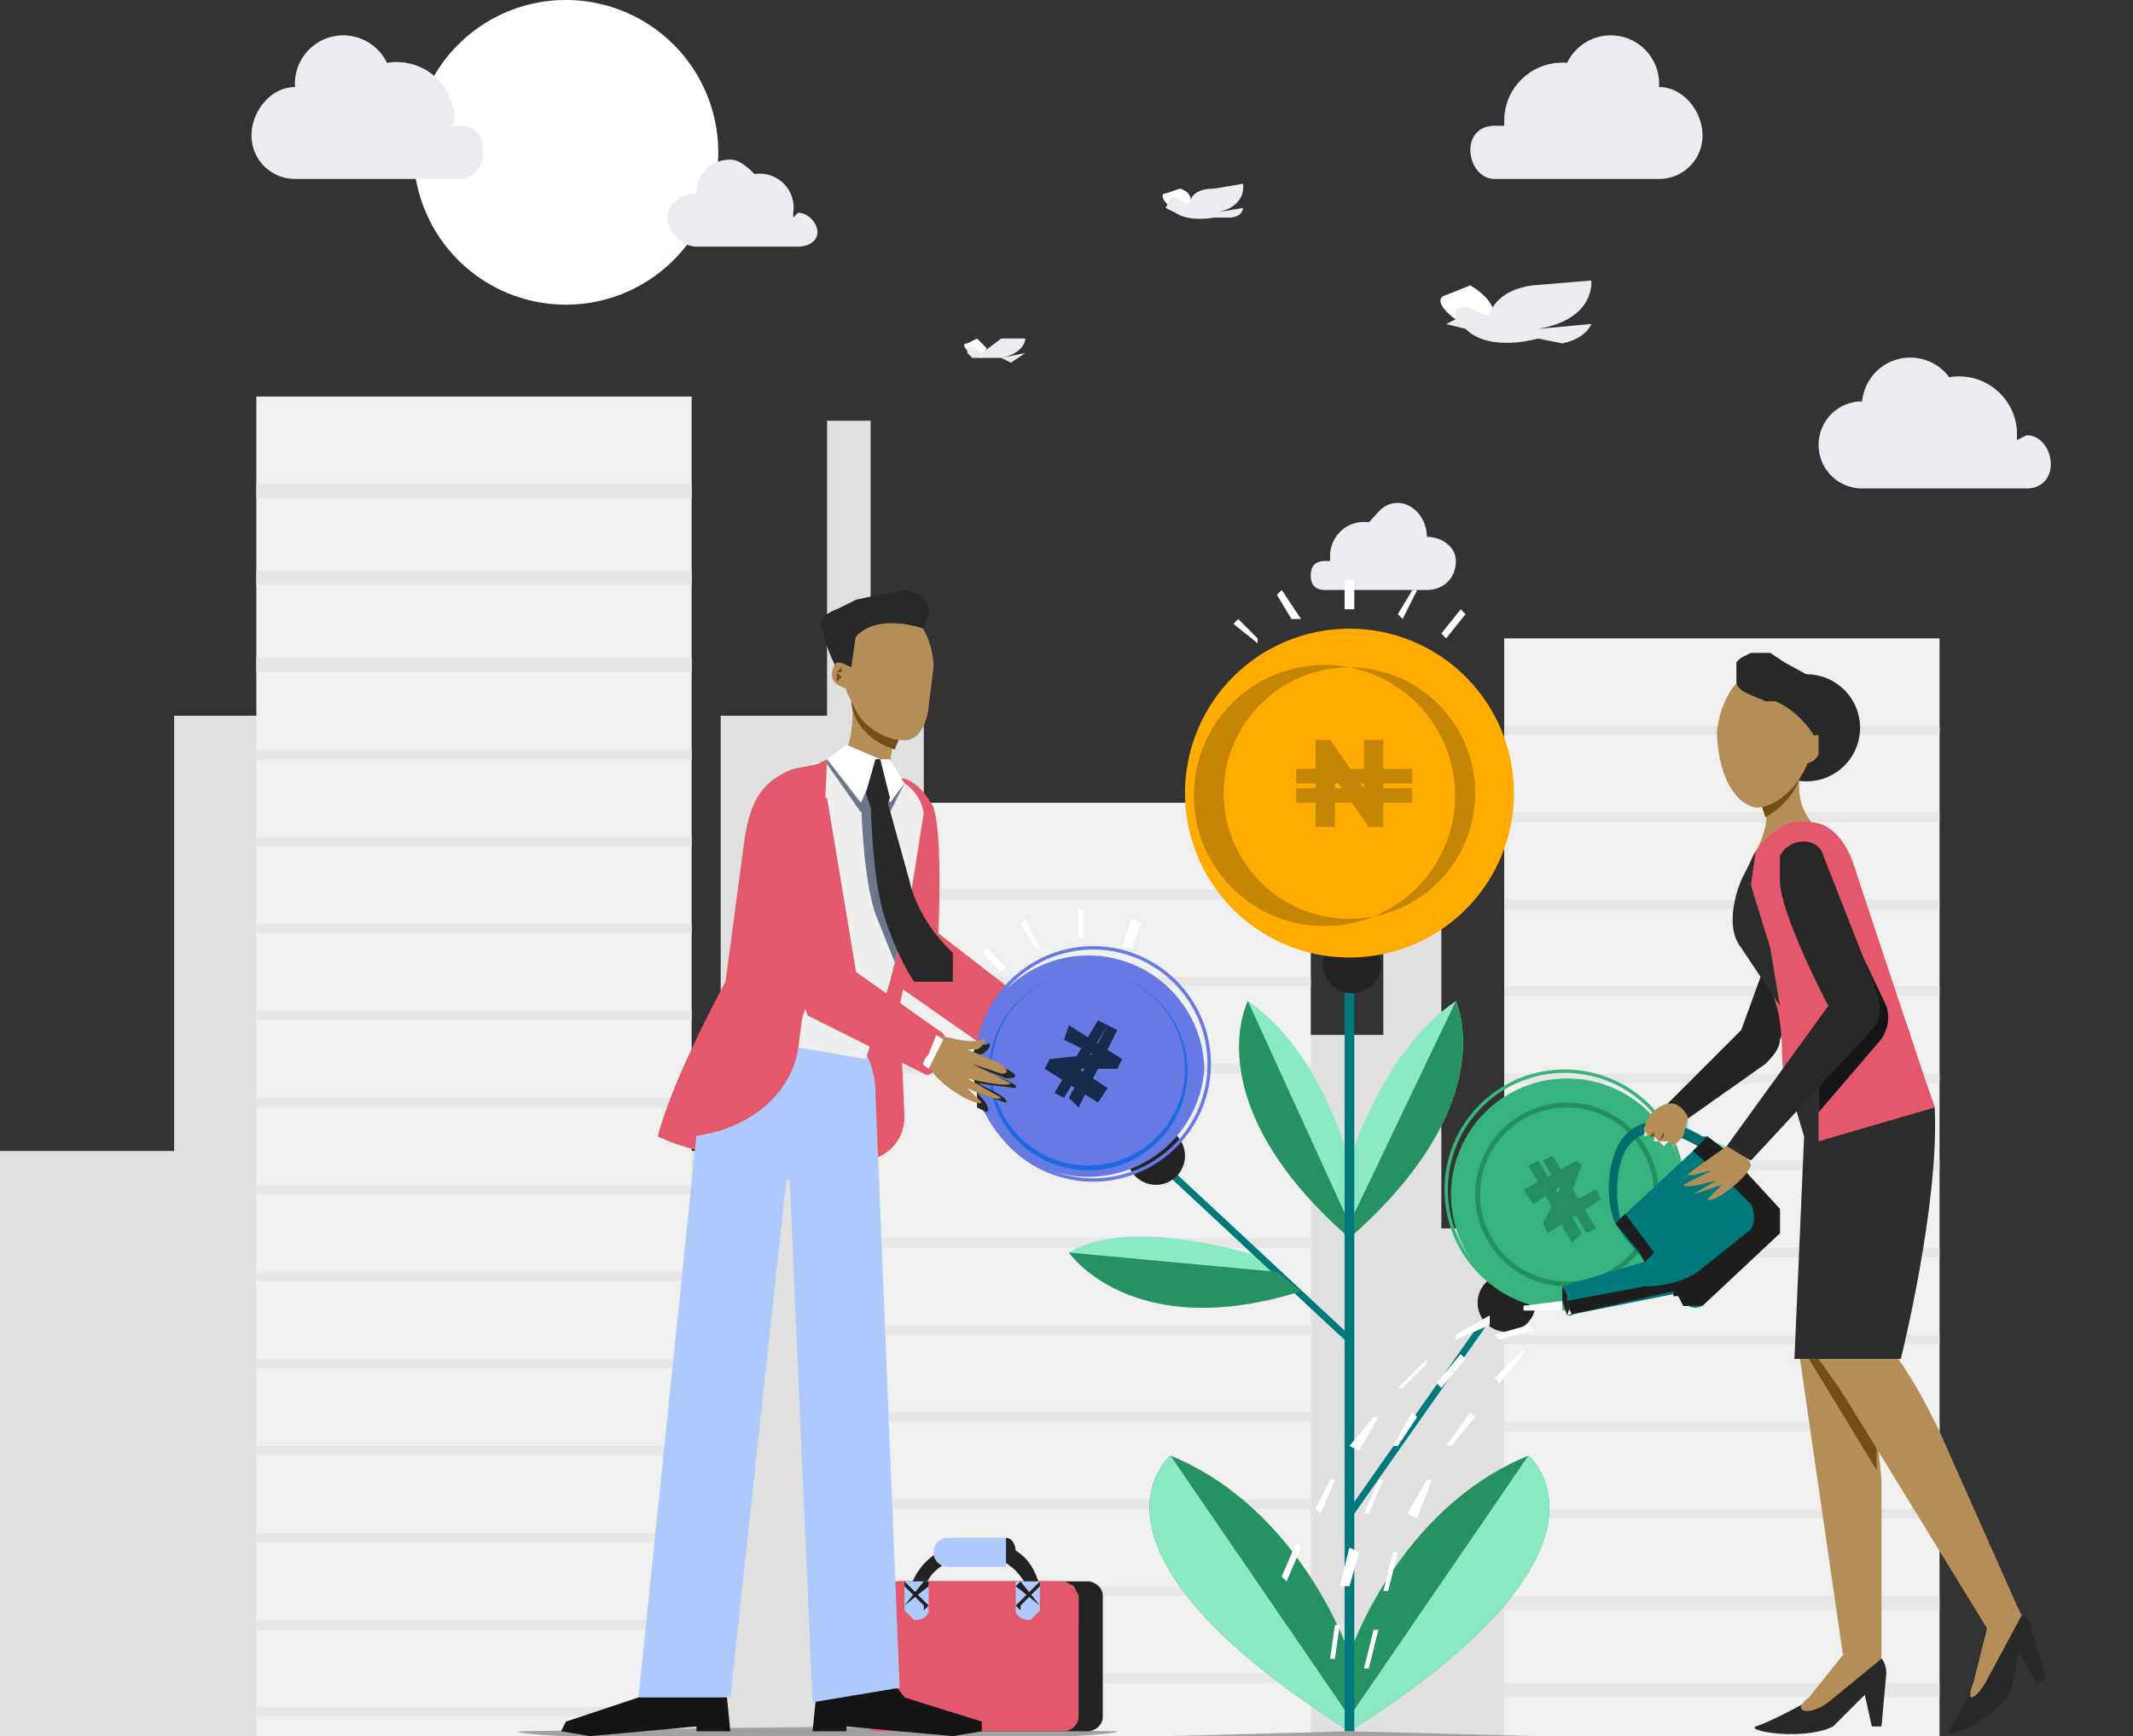 <svg xmlns="http://www.w3.org/2000/svg" fill="none" viewBox="0 0 441 359">
  <rect x="0" y="0" width="441" height="359" fill="#333333" stroke="none"/>
  <defs/>
  <path fill="#E0E0E0" d="M386 360V254h-88v-93h-12v53h-34v-14h-61v-51h-11V87h-9v61h-22v90h-40v-90H36v90H0v122h386z"/>
  <path fill="#F0F0F0" d="M143 82H53v278h90V82z"/>
  <path fill="#E6E6E6" d="M143 100H53v3h90v-3zM143 118H53v3h90v-3zM143 136H53v3h90v-3zM143 155H53v2h90v-2zM143 173H53v2h90v-2zM143 191H53v2h90v-2zM143 209H53v2h90v-2zM143 227H53v2h90v-2zM143 245H53v2h90v-2zM143 263H53v2h90v-2zM143 281H53v2h90v-2zM143 299H53v2h90v-2zM143 317H53v2h90v-2zM143 335H53v2h90v-2zM143 353H53v2h90v-2zM271 238h-90v2h90v-2z"/>
  <path fill="#F0F0F0" d="M271 166h-90v194h90V166z"/>
  <path fill="#E6E6E6" d="M271 184h-90v2h90v-2zM271 202h-90v2h90v-2zM271 220h-90v2h90v-2zM271 256h-90v2h90v-2zM271 274h-90v2h90v-2zM271 292h-90v2h90v-2zM271 310h-90v2h90v-2zM271 328h-90v2h90v-2zM271 346h-90v2h90v-2z"/>
  <path fill="#F0F0F0" d="M401 132h-90v228h90V132z"/>
  <path fill="#E6E6E6" d="M401 150h-90v2h90v-2zM401 168h-90v2h90v-2zM401 186h-90v2h90v-2zM401 204h-90v2h90v-2zM401 222h-90v2h90v-2zM401 240h-90v2h90v-2zM401 258h-90v2h90v-2zM401 276h-90v2h90v-2zM401 294h-90v2h90v-2zM401 312h-90v2h90v-2zM401 330h-90v3h90v-3zM401 348h-90v3h90v-3z"/>
  <path fill="#fff" d="M117 63a31 31 0 100-63 31 31 0 000 63z"/>
  <path fill="#EBECF0" d="M100 31c0-3-2-5-5-5h-2l1-1a12 12 0 00-14-12 10 10 0 00-19 5c-5 0-9 5-9 10s4 9 9 9h34c3 0 5-3 5-6zM424 96c0-3-2-6-5-6l-2 1v-2a12 12 0 00-14-11 10 10 0 00-18 5c-5 0-9 4-9 9s4 9 9 9h34c3 0 5-2 5-5zM304 31c0-3 2-5 5-5h2v-1a12 12 0 0113-12 10 10 0 0119 5c5 0 9 5 9 10s-4 9-9 9h-34c-3 0-5-3-5-6zM169 48c0-2-2-4-4-4l-1 1v-1a7 7 0 00-8-8c-1-1-3-3-5-3-4 0-7 3-7 7-3 0-6 2-6 5s3 6 6 6h21c2 0 4-1 4-3zM271 119c0-2 1-3 3-3h1v-1a7 7 0 018-7c2-2 3-4 6-4s6 3 6 7c3 0 6 2 6 5 0 4-3 6-6 6h-21c-2 0-3-1-3-3z"/>
  <path fill="#fff" d="M309 65s0-3-5-6l-5 2c-4 1 3 7 7 7s3-3 3-3z"/>
  <path fill="#EBECF0" d="M308 65s1-5 9-6l12-1s1 8-11 10l11-1s-1 3-6 4l-5-1s-10 3-15-2l-4-1 2-1v-2c3-2 5 2 7 1z"/>
  <path fill="#fff" d="M246 42s1-2-2-3l-3 1c-2 0 1 4 4 4 2 0 1-2 1-2z"/>
  <path fill="#EBECF0" d="M246 42s0-3 5-3l6-1s1 5-6 6l6-1s0 2-3 2h-3s-5 1-8-1l-2-1 1-2c2-1 3 2 4 1z"/>
  <path fill="#fff" d="M204 72l-2-2-2 1c-2 0 1 3 3 3l1-2z"/>
  <path fill="#EBECF0" d="M203 73l4-3h5s0 3-5 4l5-1-3 2-2-1h-6l-1-1v-1c2-1 2 1 3 1z"/>
  <path fill="#8FD6E2" fill-rule="evenodd" d="M354 236l3 1 1 1-7 1c0-1 0-3 3-3zM349 231v3l-2 2 2-5z" clip-rule="evenodd"/>
  <path fill="#8FD6E2" fill-rule="evenodd" d="M349 234l-1-2-2 4 3-2z" clip-rule="evenodd"/>
  <path fill="#fff" fill-rule="evenodd" d="M359 235l-2 2 4 5 3-4-5-3z" clip-rule="evenodd"/>
  <mask id="a" width="124" height="4" x="107" y="356" maskUnits="userSpaceOnUse">
    <path fill="#fff" fill-rule="evenodd" d="M107 357h124v3H107v-3z" clip-rule="evenodd"/>
  </mask>
  <g mask="url(#a)">
    <path fill="#8E8E8F" fill-opacity=".8" fill-rule="evenodd" d="M231 358c0 1-28 2-62 2s-62-1-62-2l62-1 62 1z" clip-rule="evenodd"/>
  </g>
  <path fill="#8E8E8F" fill-opacity=".8" fill-rule="evenodd" d="M441 358z" clip-rule="evenodd"/>
  <path fill="#232323" fill-rule="evenodd" d="M225 358h-39c-1 0-2-1-2-3v-25c0-2 1-3 2-3h39c1 0 3 1 3 3v25c0 2-2 3-3 3z" clip-rule="evenodd"/>
  <path fill="#E3596B" fill-rule="evenodd" d="M223 330v25c0 2-2 3-3 3h-39c-1 0-2-1-2-3v-25-2l2-1h39l2 1 1 2z" clip-rule="evenodd"/>
  <path fill="#E3596B" fill-rule="evenodd" d="M223 330v6c0 2-2 4-5 4h-35c-2 0-4-2-4-4v-6-2l2-1h39l2 1 1 2z" clip-rule="evenodd"/>
  <path fill="#232323" fill-rule="evenodd" d="M210 321l-1 3-2-3 1-3c1 0 2 1 2 3z" clip-rule="evenodd"/>
  <path fill="#232323" fill-rule="evenodd" d="M213 329c-3-5-5-7-11-7-10 0-11 7-11 7h-3s2-10 14-10c7 0 11 2 13 9l-2 1z" clip-rule="evenodd"/>
  <path fill="#AECAFC" fill-rule="evenodd" d="M208 324h-12a3 3 0 010-6h12v6zM189 335l-2-2v-6h5v6c0 1-1 2-3 2z" clip-rule="evenodd"/>
  <path fill="#212121" fill-rule="evenodd" d="M191 333v-1l-4-4v-1l5 5-1 1z" clip-rule="evenodd"/>
  <path fill="#212121" fill-rule="evenodd" d="M187 333v-1l4-5h1v1l-5 4v1z" clip-rule="evenodd"/>
  <path fill="#AECAFC" fill-rule="evenodd" d="M213 335c-2 0-3-1-3-2v-6h5v6l-2 2z" clip-rule="evenodd"/>
  <path fill="#212121" fill-rule="evenodd" d="M215 333v-1l-5-4 1-1 4 5v1z" clip-rule="evenodd"/>
  <path fill="#212121" fill-rule="evenodd" d="M211 333l-1-1 5-5v1l-4 4v1z" clip-rule="evenodd"/>
  <path fill="#E3596B" fill-rule="evenodd" d="M195 219c-1 2-3 4-4 3s-2-3-1-5c1-3 3-4 4-4 2 1 2 3 1 6z" clip-rule="evenodd"/>
  <path fill="#8E8E8F" fill-opacity=".8" fill-rule="evenodd" d="M318 359l-39 1-38-1 38-1 39 1z" clip-rule="evenodd"/>
  <path fill="#8BEAC5" fill-rule="evenodd" d="M269 267c-35 11-48-8-48-8 13-8 40 1 40 1l8 7z" clip-rule="evenodd"/>
  <path fill="#269264" fill-rule="evenodd" d="M279 342v16c60-38 37-57 37-57-27 11-37 41-37 41z" clip-rule="evenodd"/>
  <path fill="#8BEAC5" fill-rule="evenodd" d="M279 355v3c60-38 37-57 37-57l-37 54z" clip-rule="evenodd"/>
  <path fill="#269264" fill-rule="evenodd" d="M279 342v16c-60-38-37-57-37-57 27 11 37 41 37 41z" clip-rule="evenodd"/>
  <path fill="#8BEAC5" fill-rule="evenodd" d="M279 355v3c-60-38-37-57-37-57l37 54z" clip-rule="evenodd"/>
  <path fill="#00797D" fill-rule="evenodd" d="M280 313l-1-1 33-47 1 1-33 47zM279 278l-44-41 1-1 44 41-1 1z" clip-rule="evenodd"/>
  <path fill="#8BEAC5" fill-rule="evenodd" d="M279 240v16c-32-28-21-49-21-49 15 10 21 33 21 33z" clip-rule="evenodd"/>
  <path fill="#269264" fill-rule="evenodd" d="M279 253v3c-32-28-21-49-21-49l21 46z" clip-rule="evenodd"/>
  <path fill="#8BEAC5" fill-rule="evenodd" d="M279 240v16c32-28 22-49 22-49-15 10-22 33-22 33z" clip-rule="evenodd"/>
  <path fill="#269264" fill-rule="evenodd" d="M279 253v3c32-28 22-49 22-49l-22 46z" clip-rule="evenodd"/>
  <path fill="#00797D" fill-rule="evenodd" d="M278 358h2V196h-2v162z" clip-rule="evenodd"/>
  <path fill="#232323" fill-rule="evenodd" d="M285 197a6 6 0 11-11 0 6 6 0 0111 0zM245 239a6 6 0 11-12 0 6 6 0 0112 0zM317 267a6 6 0 11-11 0 6 6 0 0111 0z" clip-rule="evenodd"/>
  <path stroke="#36B37E" stroke-width=".7" d="M348 246a24 24 0 11-49 0 24 24 0 0149 0"/>
  <path fill="#E3596B" fill-rule="evenodd" d="M178 177l5 25 20 14 13-6-22-17s1-20-1-26c-1-2-2-4-7-1l-8 11z" clip-rule="evenodd"/>
  <path stroke="#677AE3" stroke-width=".7" d="M250 220a24 24 0 11-48 0 24 24 0 0148 0"/>
  <path fill="#36B37E" fill-rule="evenodd" d="M348 247a24 24 0 11-48 0 24 24 0 0148 0z" clip-rule="evenodd"/>
  <path fill="#278E62" fill-rule="evenodd" d="M324 229a18 18 0 100 36 18 18 0 000-36zm0 37a19 19 0 110-38 19 19 0 010 38z" clip-rule="evenodd"/>
  <path fill="#269264" fill-rule="evenodd" d="M269 267c-35 11-48-8-48-8l43 4 5 4z" clip-rule="evenodd"/>
  <path fill="#E3596B" fill-rule="evenodd" d="M136 235s10 5 18 3c7-2 6-9 6-9l-7-3-17 9z" clip-rule="evenodd"/>
  <path fill="#161414" fill-rule="evenodd" d="M132 351l-15 5-1 2 6 1 22-2v1h7l-1-10-15-1-3 4zM187 351l16 5v2l-6 1-22-2v1h-7l1-10 15-1 3 4z" clip-rule="evenodd"/>
  <path fill="#E3596B" fill-rule="evenodd" d="M186 208l1 23c0 5-4 9-9 9h-17l13-67c1-4 2-7 5-9 5-4 13 5 14 11l-7 33z" clip-rule="evenodd"/>
  <path fill="#AECAFC" fill-rule="evenodd" d="M181 226l5 123-18 3-5-114 18-12z" clip-rule="evenodd"/>
  <path fill="#E3596B" fill-rule="evenodd" d="M185 161h2c3 1 5 4 6 6v9l-2 9-11-12 5-12z" clip-rule="evenodd"/>
  <path fill="#AECAFC" fill-rule="evenodd" d="M181 226a18 18 0 11-36 0 18 18 0 0136 0z" clip-rule="evenodd"/>
  <path fill="#FFAB00" fill-rule="evenodd" d="M313 164a34 34 0 11-68 0 34 34 0 0168 0z" clip-rule="evenodd"/>
  <path fill="#C48504" fill-rule="evenodd" d="M279 138a26 26 0 100 52 26 26 0 000-52zm0 53a27 27 0 110-53 27 27 0 010 53z" clip-rule="evenodd"/>
  <path fill="#fff" fill-rule="evenodd" d="M267 128l-3-5 1-1 4 6h-2zM260 133l-5-4 1-1 4 4v1zM207 201l-4-4 1-1 4 4-1 1zM214 196l-3-5 1-1 3 6h-1zM223 194v-6h1v6h-1zM234 196h-2l2-6 2 1-2 5zM278 126v-6h2v6h-2zM290 128l-1-1 3-5h1l-3 6zM299 132l-1-1 4-5 1 1-4 5z" clip-rule="evenodd"/>
  <path fill="#282828" fill-rule="evenodd" d="M192 136c-2 6-7 9-12 8-7-2-9-10-10-14-1-1 0-3 3-4l5-2c2-1 5-1 7 1s8 7 7 11z" clip-rule="evenodd"/>
  <path fill="#B48E56" fill-rule="evenodd" d="M176 143s2 14-5 16l14 4s-3-8 2-12c0 0-10-6-11-8z" clip-rule="evenodd"/>
  <path fill="#734E17" fill-rule="evenodd" d="M176 145s0 7 9 10l2-5-11-5z" clip-rule="evenodd"/>
  <path fill="#B48E56" fill-rule="evenodd" d="M193 138l-1 8c0 1-1 8-6 7-2 0-7-2-9-6l-2-4s-1-16 8-18c5-1 10 6 10 13z" clip-rule="evenodd"/>
  <path fill="#B48E56" fill-rule="evenodd" d="M177 140l1 4-4-2c-3-1-2-4-1-5 2 0 3 1 4 3z" clip-rule="evenodd"/>
  <path fill="#282828" fill-rule="evenodd" d="M175 131l-3-1c-1-1-1-3 1-4l4-2 10-2c2 0 6 2 5 5l-1 3s-11-4-15 3l-1-2z" clip-rule="evenodd"/>
  <path fill="#734E17" fill-rule="evenodd" d="M173 141v-2l1-1v1h-1l1 1-1 1zM174 141h1l-1-1 1 1h-1z" clip-rule="evenodd"/>
  <path fill="#282828" fill-rule="evenodd" d="M177 131l-1 7-2-1 3-6z" clip-rule="evenodd"/>
  <path fill="#EFEFEF" fill-rule="evenodd" d="M188 187l-3 12-1 4-5 16-29-5 5-45c1-8 16-12 16-12l12 3c3 1 7 3 8 8l-3 19z" clip-rule="evenodd"/>
  <path fill="#AECAFC" fill-rule="evenodd" d="M145 225l-13 126h19l12-111-18-15z" clip-rule="evenodd"/>
  <path fill="#6B778C" fill-rule="evenodd" d="M188 187l-3 12-4-10c-3-9-3-26-3-26h3a938 938 0 007 24z" clip-rule="evenodd"/>
  <path fill="#677AE3" fill-rule="evenodd" d="M249 221a24 24 0 01-47 5 25 25 0 011-14 24 24 0 0146 9z" clip-rule="evenodd"/>
  <path fill="#1D6AE5" fill-rule="evenodd" d="M225 201a20 20 0 100 40 20 20 0 000-40zm0 41a20 20 0 110-41 20 20 0 010 41z" clip-rule="evenodd"/>
  <path fill="#262626" fill-rule="evenodd" d="M204 230l-2-1v-3c1 1 3 3 2 4zM203 218h-2l1-2h2c1-1 1 1-1 2zM210 225l-8-1s7 3 6 4l-6-2a25 25 0 01-1-8l7 3c2 1 3 2 0 2l-5-2c1 1 8 3 7 4z" clip-rule="evenodd"/>
  <path fill="#fff" fill-rule="evenodd" d="M315 271v-1l8-1v2h-8zm-14 6v-1l7-4v2l-7 3zm-11 10h-1l6-6v1l-5 5zm-9 13l-2-1 5-6h1l-4 7zm-8 13l-1-1 3-6h1l-3 7zm-7 14l-1-1 3-7 1 1-3 7zM310 277l-1-1 7-2 1 1-7 2zm-12 10l-1-1 5-6 1 1-5 6zm-9 12h-1l4-7 1 1-4 6zm-6 14h-1l3-7h1l-3 7zm-4 15h-2l2-8 2 1-2 7zm-3 15h-1l1-7h1l-1 7zM310 286l-1-1 6-6v1l-5 6zm-10 13h-1l5-7 1 1-5 6zm-7 15l-2-1 4-7h1l-3 8zm-6 15h-1l2-8h1l-2 8zm-4 16h-1l2-8h1l-2 8z" clip-rule="evenodd"/>
  <path fill="#6B778C" fill-rule="evenodd" d="M171 157v1l7 10 1-2-1-7-7-2z" clip-rule="evenodd"/>
  <path fill="#fff" fill-rule="evenodd" d="M175 154l7 3-4 9-7-9 4-3z" clip-rule="evenodd"/>
  <path fill="#6B778C" fill-rule="evenodd" d="M187 162l-3 6-2-2 2-3 3-1z" clip-rule="evenodd"/>
  <path fill="#282828" fill-rule="evenodd" d="M183 164l5 18c2 9 9 15 9 15v6h-8s-3-4-6-13-3-26-3-26h3z" clip-rule="evenodd"/>
  <path fill="#fff" fill-rule="evenodd" d="M184 157h-3l3 9 3-4-3-5z" clip-rule="evenodd"/>
  <path fill="#282828" fill-rule="evenodd" d="M181 157l-2 7 1 3h3l1-2-2-8h-1z" clip-rule="evenodd"/>
  <path fill="#B48E56" fill-rule="evenodd" d="M193 214c2 0 7 2 10 1 1-1 1 1-1 2h-2l7 3c1 1 2 2 0 2l-6-2 8 4c-1 1-9-1-9-1l7 4c-1 1-7-2-7-2l3 3c-1 1-10-4-11-8-1-2-1-5 1-6z" clip-rule="evenodd"/>
  <path fill="#fff" fill-rule="evenodd" d="M192 213l3 2-3 6-4-3 4-5z" clip-rule="evenodd"/>
  <path fill="#E3596B" fill-rule="evenodd" d="M171 157l-1 22-5 38c-2 12-15 19-27 18h-2c3-12 14-32 14-32l4-30c1-5 2-11 10-14l5-1 2-1z" clip-rule="evenodd"/>
  <path fill="#E3596B" fill-rule="evenodd" d="M159 175l8 32-2 6s-7-8-7-25l1-13z" clip-rule="evenodd"/>
  <path fill="#E3596B" fill-rule="evenodd" d="M157 184l10 26 24 12s-1-2 1-4l2-5-17-12-6-36s-4 0-9 3-7 10-5 16z" clip-rule="evenodd"/>
  <path fill="#B48E56" fill-rule="evenodd" d="M389 341v-35l-3-30-14 4 9 62 8-1z" clip-rule="evenodd"/>
  <path fill="#282828" fill-rule="evenodd" d="M390 346c-1 2-3 4-5 4-2-1-3-3-3-5 1-2 3-4 5-3 2 0 3 2 3 4z" clip-rule="evenodd"/>
  <path fill="#282828" fill-rule="evenodd" d="M382 347s-13 8-19 10c-2 1 10 3 16 0l7-7 3-7-7 4z" clip-rule="evenodd"/>
  <path fill="#282828" fill-rule="evenodd" d="M390 346l-1 11h-2l-2-9 5-2z" clip-rule="evenodd"/>
  <path fill="#B48E56" fill-rule="evenodd" d="M387 340l-5 1-8 10c-4 3 0 4 4 1l11-9v-2l-2-1z" clip-rule="evenodd"/>
  <path fill="#734E17" fill-rule="evenodd" d="M374 281l14 23v-6l-12-17h-2z" clip-rule="evenodd"/>
  <path fill="#B48E56" fill-rule="evenodd" d="M412 336c2-2 3-4 5-4l-16-36c-2-4-7-15-16-24l-9 8 35 57 1-1z" clip-rule="evenodd"/>
  <path fill="#282828" fill-rule="evenodd" d="M420 336c0 2-1 5-3 5-2 1-4 0-5-2 0-2 1-5 3-5 2-1 4 0 5 2z" clip-rule="evenodd"/>
  <path fill="#282828" fill-rule="evenodd" d="M414 341s-9 12-11 17c-1 2 8-2 12-7 2-3 3-17 3-17l-4 7z" clip-rule="evenodd"/>
  <path fill="#282828" fill-rule="evenodd" d="M420 337l3 10-2 1-4-7 3-4z" clip-rule="evenodd"/>
  <path fill="#B48E56" fill-rule="evenodd" d="M415 332l-4 4-3 12c-2 5 1 3 3-1l7-13-1-2h-2z" clip-rule="evenodd"/>
  <path fill="#232323" fill-rule="evenodd" d="M368 191l-8 22-17 17 5 2 17-12c1-1 3-3 3-5l8-19-8-5z" clip-rule="evenodd"/>
  <path fill="#282828" fill-rule="evenodd" d="M363 147a11 11 0 1021 7 11 11 0 00-21-7z" clip-rule="evenodd"/>
  <path fill="#B48E56" fill-rule="evenodd" d="M363 163v1a7 7 0 012 2v1c1 4-2 9-2 9l16-1-1-1c-4-4-6-7-6-11a19 19 0 010-2v-1l1-1v-1l-10 5z" clip-rule="evenodd"/>
  <path fill="#734E17" fill-rule="evenodd" d="M363 165l1 1 1 3c2-1 7-5 7-9h-1v-2l-8 7z" clip-rule="evenodd"/>
  <path fill="#B48E56" fill-rule="evenodd" d="M355 151c0 8 3 15 8 16 5 0 11-6 12-14 0-8-3-14-8-15-6-1-11 5-12 13z" clip-rule="evenodd"/>
  <path fill="#B48E56" fill-rule="evenodd" d="M372 154v4c1 0 3 0 4-2v-4c-1 0-3 0-4 2z" clip-rule="evenodd"/>
  <path fill="#282828" fill-rule="evenodd" d="M359 141c0 2 4 3 6 4h2c5 2 8 7 8 7l5-9-11-6-3-2h-4l-2 1a5 5 0 00-1 1v4z" clip-rule="evenodd"/>
  <path fill="#E3596B" fill-rule="evenodd" d="M387 217l8-3-11-28c-1-4-3-13-7-15s-9-2-14 5c-4 5 1 19 4 31 2 6 1 12 2 17l18-7z" clip-rule="evenodd"/>
  <path fill="#2D2D2D" fill-rule="evenodd" d="M395 215l-7 2c-6 3-13 4-18 8l3 10-2 46h22s8-32 7-52l-5-14z" clip-rule="evenodd"/>
  <path fill="#036D6D" fill-rule="evenodd" d="M353 237h-2c-7-4-12-4-15 1-2 4-2 10-1 14l1 2v2l-2-3c-2-4-2-12 1-17 2-3 7-7 17-1h1v2z" clip-rule="evenodd"/>
  <path fill="#00797D" fill-rule="evenodd" d="M368 255l-16 15a3 3 0 01-3 0h-1l-1-2h-1v-1l-4-4-6-7-2-3 1-1 15-14 1-1 1-1 1-1 4 3 11 12v5z" clip-rule="evenodd"/>
  <path fill="#E3596B" fill-rule="evenodd" d="M376 230v-12l-1-2-10-25c-2-7-2-18 5-20l4-1c4 0 7 3 9 8a7096 7096 0 0017 51l-24 7v-6z" clip-rule="evenodd"/>
  <path fill="#161616" fill-rule="evenodd" d="M388 216l-12 14v-12l-1-2 5-6s-10-18-10-26v-5c2-4 8 4 10 8l10 21c1 3 0 6-2 8z" clip-rule="evenodd"/>
  <path fill="#2D2D2D" fill-rule="evenodd" d="M363 176l-3 6s-4 9 0 14l8 12-2-12-4-13 1-7z" clip-rule="evenodd"/>
  <path fill="#232323" fill-rule="evenodd" d="M325 269l-1 3-1-3v-3l2 3z" clip-rule="evenodd"/>
  <path fill="#00797D" fill-rule="evenodd" d="M349 267l-25 5h1l-1-3v-1a5 5 0 00-1-2l20-6 3 3 1 1 1 2h1v1z" clip-rule="evenodd"/>
  <path fill="#1E1E1E" fill-rule="evenodd" d="M368 250l-11-12-4-3-1 1-1 1-1 1 8 7 4 4c1 2 1 5-1 6l-10 8c-3 2-7 3-11 3l-16 3 1 3h-1l22-5v1h1l1 2a2 2 0 001 0h3l16-15v-5z" clip-rule="evenodd"/>
  <path fill="#1E1E1E" fill-rule="evenodd" d="M342 259l-2 2-1-2-5-6 2-2 6 8z" clip-rule="evenodd"/>
  <path fill="#fff" fill-rule="evenodd" d="M345 236l-1 1-1-1 2-1v1zM343 236h-1v-1l1-1v2zM342 234l-2 1v-2h2v1zM347 236l-1 1-1-1 2-1v1z" clip-rule="evenodd"/>
  <path fill="#B48E56" fill-rule="evenodd" d="M340 234c0-2 1-4 3-5 3-2 5 0 6 2l-1 4-2 2a5 5 0 01-1-1 9 9 0 01-2 0l-1-1a6 6 0 01-1 0l-1-1z" clip-rule="evenodd"/>
  <path fill="#734E17" fill-rule="evenodd" d="M345 236l1-1-1 1zM343 236l1-2v1l-1 1zM341 235l1-1v-1 2h-1z" clip-rule="evenodd"/>
  <path fill="#B48E56" fill-rule="evenodd" d="M357 237l-7 5c-1 1-2 1 0 1l4-1-6 3c1 1 7-1 7-1l-5 3 6-2-3 3c1 1 8-4 9-7 0-2-5-4-5-4z" clip-rule="evenodd"/>
  <path fill="#282828" fill-rule="evenodd" d="M368 177c2-4 8-4 9 0l11 28c1 3 1 6-1 8l-25 27-5-3 21-29s-10-19-10-26v-5z" clip-rule="evenodd"/>
  <path fill="#734E17" fill-rule="evenodd" d="M375 156v-2h-1 1v2zM374 156v-1 1z" clip-rule="evenodd"/>
  <path fill="#C48504" fill-rule="evenodd" d="M286 153v18h-3l-7-10v10h-4v-18h3l7 10v-10h4z" clip-rule="evenodd"/>
  <path fill="#C48504" fill-rule="evenodd" d="M268 162h24v-3h-24v3zM268 166h24v-3h-24v3z" clip-rule="evenodd"/>
  <path fill="#172B4D" fill-rule="evenodd" d="M221 212l11 7-1 2h-8l6 4-2 3-11-7 1-2 9-1-6-3 1-3z" clip-rule="evenodd"/>
  <path fill="#172B4D" fill-rule="evenodd" d="M229 212l-9 15-2-1 9-15 2 1zM231 213l-8 16-2-2 8-15 2 1z" clip-rule="evenodd"/>
  <path fill="#278E62" fill-rule="evenodd" d="M331 248l-11 7-1-2 4-8-6 4-2-3 11-6 1 1-3 8 6-3 1 2z" clip-rule="evenodd"/>
  <path fill="#278E62" fill-rule="evenodd" d="M328 255l-9-15 2-1 9 15-2 1zM325 257l-9-16 2-1 9 15-2 2z" clip-rule="evenodd"/>
</svg>
